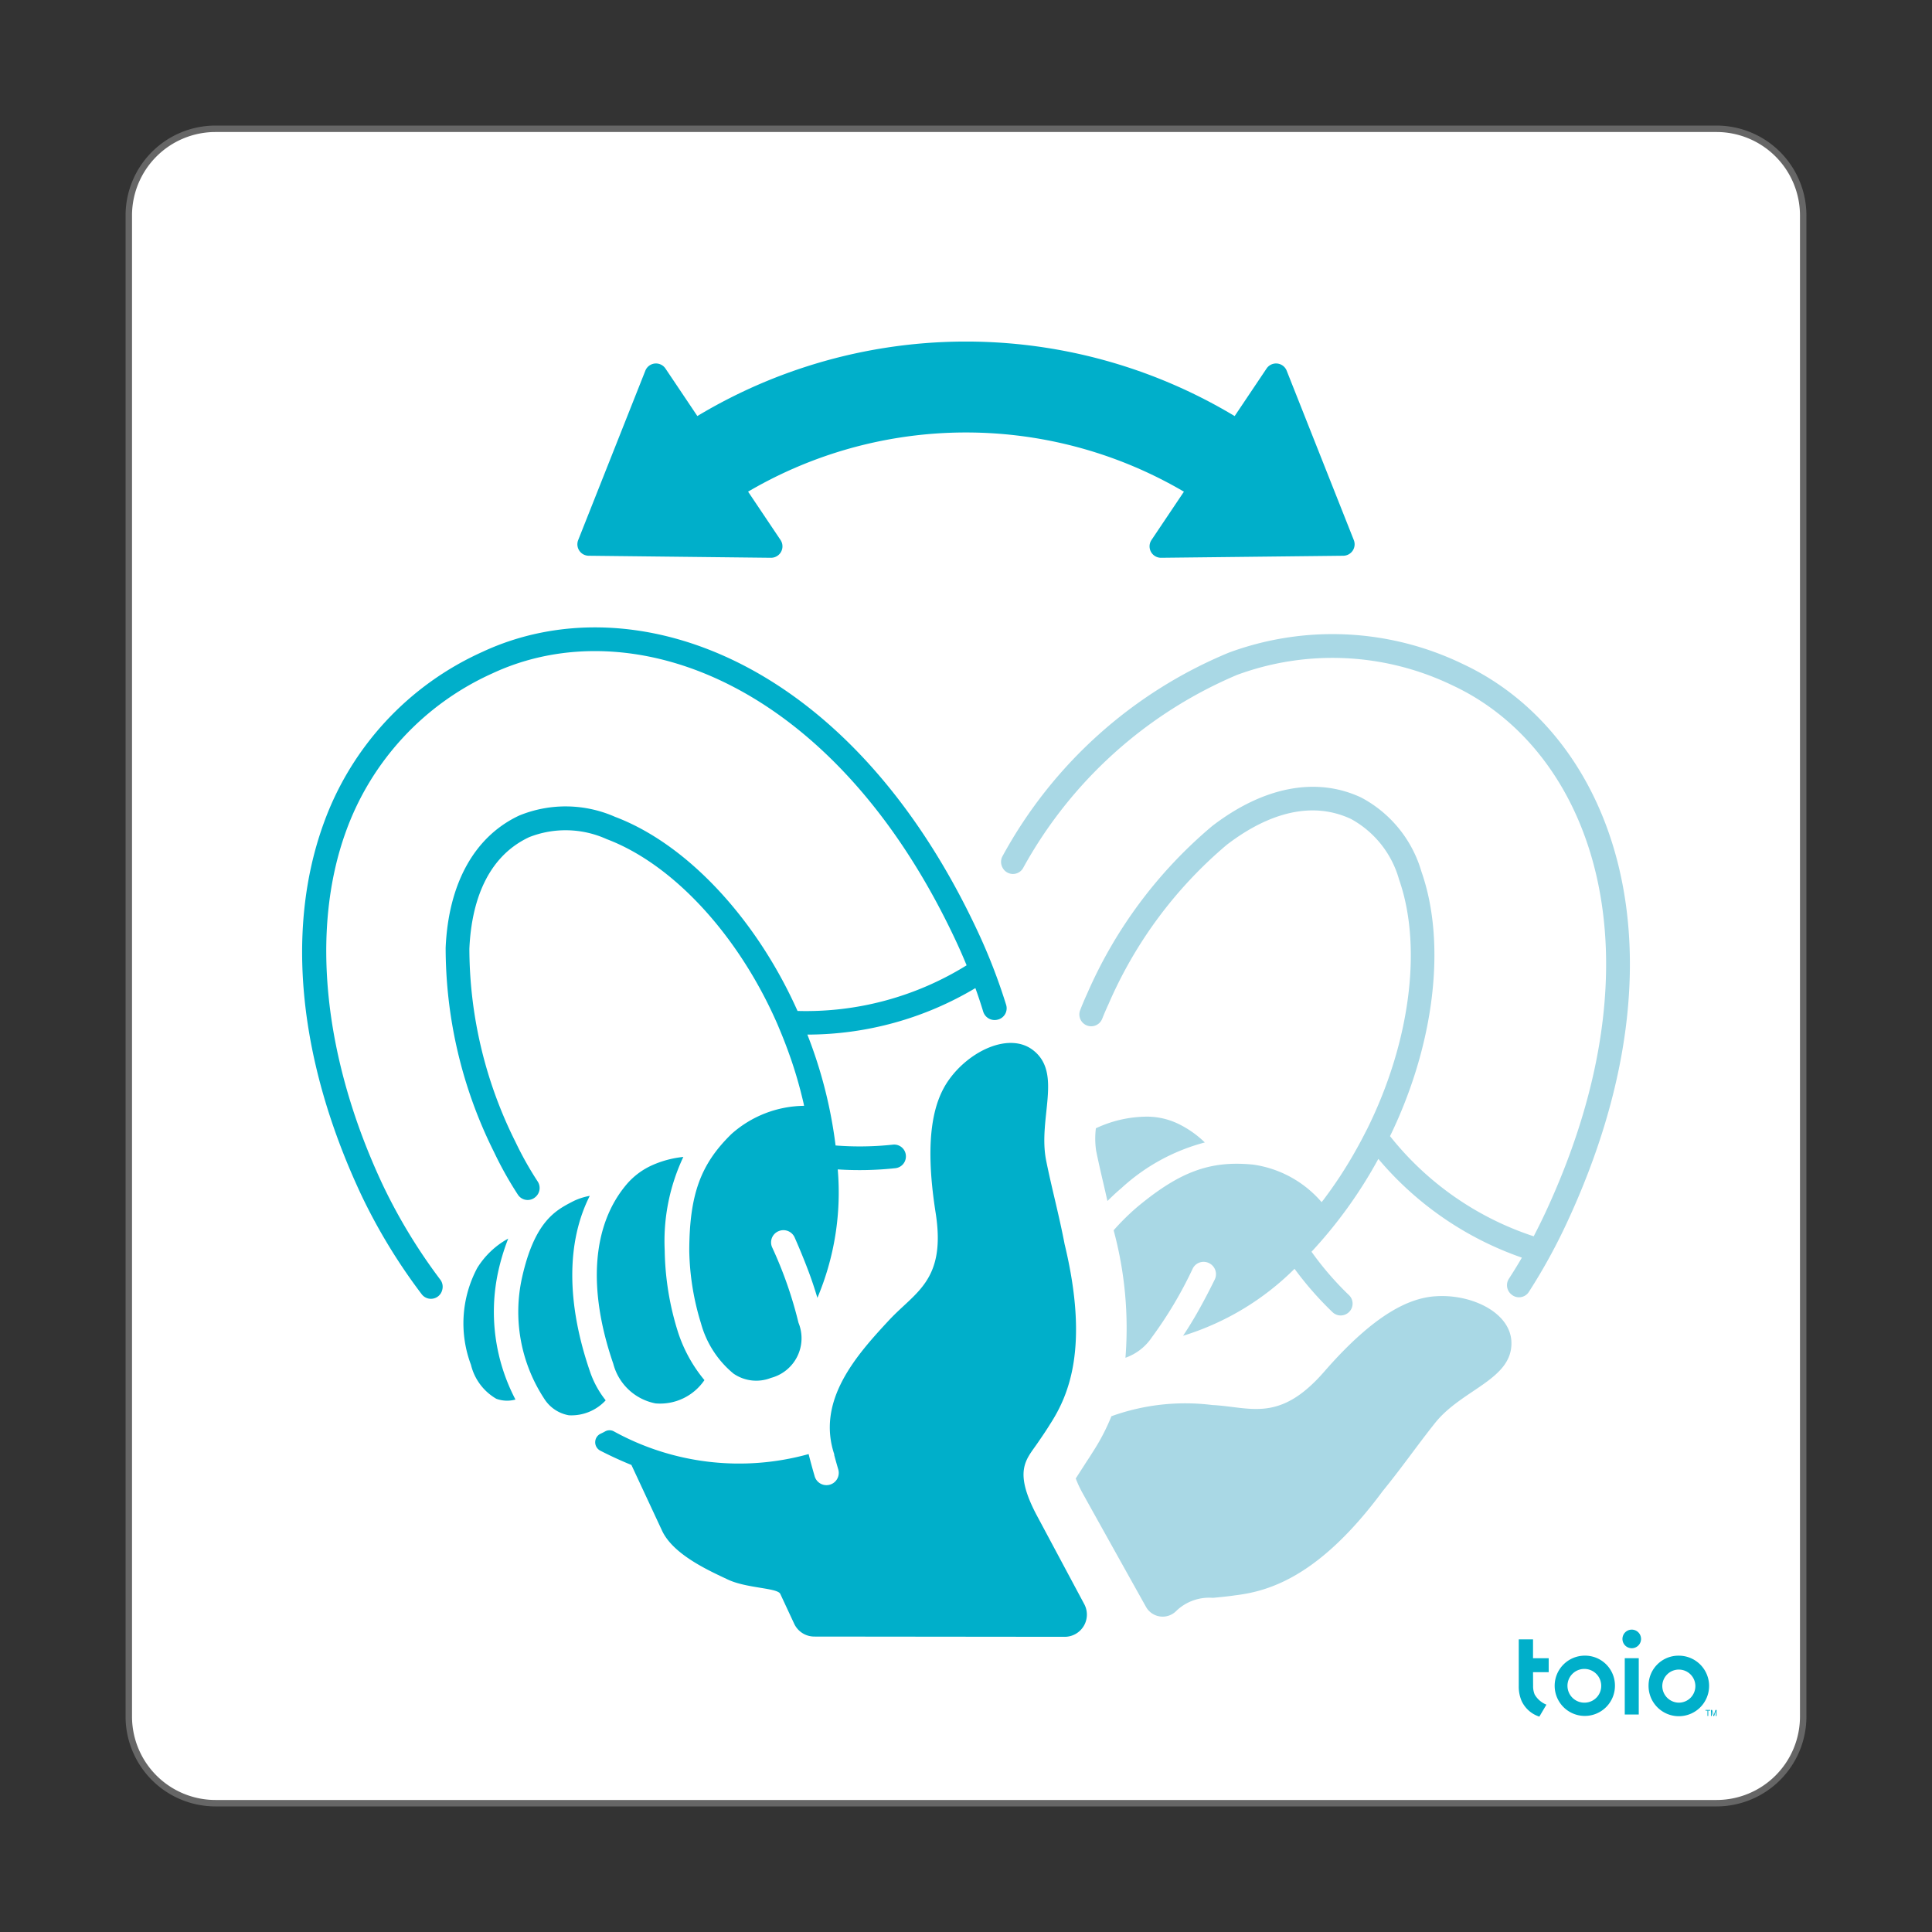 <svg xmlns="http://www.w3.org/2000/svg" viewBox="0 0 75 75"><rect x="0" y="0" width="75" height="75" fill="#333333" stroke="none"/><defs><style>.cls-1{fill:none;}.cls-2{fill:#fff;}.cls-3{fill:#666;}.cls-4{fill:#00afca;}.cls-5{fill:#a9d8e5;}</style></defs><title>アセット 3202</title><g id="レイヤー_2" data-name="レイヤー 2"><g id="レイヤー_2-2" data-name="レイヤー 2"><g id="ARC"><path class="cls-1" d="M8.362,0H66.639A8.361,8.361,0,0,1,75,8.361V66.638A8.362,8.362,0,0,1,66.638,75H8.362A8.362,8.362,0,0,1,0,66.638V8.362A8.362,8.362,0,0,1,8.362,0Z"/><rect class="cls-2" x="5" y="5" width="65" height="65" rx="3.362"/><path class="cls-3" d="M66.638,70.125H8.362A3.491,3.491,0,0,1,4.875,66.638V8.361A3.49,3.49,0,0,1,8.362,4.875H66.638A3.49,3.49,0,0,1,70.125,8.361V66.638A3.491,3.491,0,0,1,66.638,70.125Zm-58.275-65A3.241,3.241,0,0,0,5.125,8.361V66.638A3.241,3.241,0,0,0,8.362,69.875H66.638a3.241,3.241,0,0,0,3.237-3.237V8.361A3.241,3.241,0,0,0,66.638,5.125Z"/></g><path class="cls-4" d="M19.331,49.405a8.554,8.554,0,0,1,.398-1.323,3.244,3.244,0,0,0-1.202,1.14,4.57,4.57,0,0,0-.244,3.76,2.088,2.088,0,0,0,.983,1.318,1.214,1.214,0,0,0,.744.03A7.341,7.341,0,0,1,19.331,49.405Zm4.182,4.956a3.698,3.698,0,0,1-.608-1.112c-.92-2.672-.914-5.042-.01-6.826a2.451,2.451,0,0,0-.588.183c-.027.013-.054.026-.081.04-.658.341-1.476.766-1.964,2.965a6.141,6.141,0,0,0,.86,4.679,1.422,1.422,0,0,0,.961.651A1.811,1.811,0,0,0,23.512,54.361ZM25.804,48.544a7.655,7.655,0,0,1,.723-3.632,3.939,3.939,0,0,0-1.228.33,2.814,2.814,0,0,0-.961.719c-1.349,1.577-1.538,4.055-.531,6.978a2.107,2.107,0,0,0,1.642,1.541,2.082,2.082,0,0,0,1.897-.904,5.626,5.626,0,0,1-1.037-1.898A11.014,11.014,0,0,1,25.804,48.544Zm14.294-7.781c-.912-.698-2.445.015-3.255,1.146-.558.778-.996,2.154-.522,5.169.413,2.627-.781,3.069-1.804,4.167C33.24,52.616,31.683,54.37,32.39,56.469l-.009.003c.078.293.163.58.164.584a.477.477,0,0,1-.91.283l-.005-.013-.007-.025-.003-.012-.016-.054-.001-.005c-.047-.162-.143-.501-.212-.783a10.081,10.081,0,0,1-7.564-.883.351.351,0,0,0-.33 0c-.051.029-.105.057-.161.083l-.007.003a.368.368,0,0,0-.029.663q.597.307,1.212.557l1.189,2.551c.435.932,1.823,1.552,2.555,1.897s1.923.318,2.034.556l.54,1.159a.862.862,0,0,0,.78.498l9.719.01a.862.862,0,0,0,.762-1.268c-.724-1.353-1.769-3.309-1.798-3.362-.981-1.808-.463-2.237-.022-2.881.168-.245.339-.491.501-.757l0.0.001c.708-1.101,1.522-2.958.559-6.964L41.33,48.31c-.217-1.144-.496-2.155-.717-3.25C40.281,43.417,41.265,41.656,40.098,40.763ZM14.875,46.032c-2.308-4.898-2.837-9.907-1.45-13.742a10.709,10.709,0,0,1,5.693-6.151c5.363-2.501,13.268.271,18,10.408.146.313.28.621.406.926a11.822,11.822,0,0,1-6.564,1.772c-1.614-3.611-4.319-6.493-7.083-7.535a4.751,4.751,0,0,0-3.716-.053l-.001 0c-1.736.81-2.752,2.633-2.86,5.135a17.747,17.747,0,0,0,1.876,7.926,14.076,14.076,0,0,0,.926,1.655.452.452,0,0,0,.685.094l.007-.006a.46.46,0,0,0,.08-.594A13.016,13.016,0,0,1,20.011,44.33a16.826,16.826,0,0,1-1.79-7.496c.065-1.515.522-3.497,2.328-4.339l.001-0a3.865,3.865,0,0,1,3.002.08c2.566.967,5.099,3.705,6.611,7.146.029.065.055.13.082.195q.12.283.23.569l.021.055q.111.291.212.584l.008.023q.106.31.199.622l.008.028c.051.17.097.34.143.51.029.112.057.224.084.335q.02.081.039.162c.01.042.016.082.025.124a4.302,4.302,0,0,0-2.818,1.093c-1.202,1.171-1.631,2.356-1.639,4.528a10.07,10.07,0,0,0,.454,2.819,3.846,3.846,0,0,0,1.263,1.955,1.557,1.557,0,0,0,1.455.167A1.592,1.592,0,0,0,30.996,51.345,15.79,15.79,0,0,0,29.973,48.419a.471.471,0,0,1,.237-.619l.01-.004a.476.476,0,0,1,.629.244c.171.388.316.74.446,1.074.036.094.072.187.106.278.043.115.083.229.122.341.076.221.145.437.208.65a10.512,10.512,0,0,0,.79-4.987,12.989,12.989,0,0,0,2.236-.047.457.457,0,0,0,.41-.455l-0-.009a.455.455,0,0,0-.505-.45,11.985,11.985,0,0,1-2.225.032,17.805,17.805,0,0,0-1.095-4.304,12.75,12.75,0,0,0,6.522-1.805c.111.305.211.609.304.913a.463.463,0,0,0,.532.318l.009-.002a.453.453,0,0,0,.349-.579,22.359,22.359,0,0,0-1.103-2.849c-4.988-10.686-13.447-13.549-19.225-10.854a11.612,11.612,0,0,0-6.17,6.673c-1.491,4.123-.965,9.255,1.483,14.448a22.137,22.137,0,0,0,2.326,3.814.451.451,0,0,0,.8-.172l.003-.012a.455.455,0,0,0-.076-.375A21.435,21.435,0,0,1,14.875,46.032Z"/><path class="cls-5" d="M56.779,25.773a11.612,11.612,0,0,0-9.078-.437,17.716,17.716,0,0,0-8.776,7.887.46.46,0,0,0-.009.453l.005.01a.454.454,0,0,0,.788.025,17.077,17.077,0,0,1,8.309-7.51,10.709,10.709,0,0,1,8.371.407c5.363,2.501,8.321,10.339,3.597,20.479-.146.313-.296.613-.448.906A11.822,11.822,0,0,1,53.961,44.105c1.729-3.558,2.198-7.483,1.219-10.269a4.751,4.751,0,0,0-2.348-2.881l-.001-0c-1.736-.81-3.786-.415-5.772,1.11a17.748,17.748,0,0,0-4.866,6.532c-.092.198-.179.406-.262.62a.458.458,0,0,0,.146.525h0a.459.459,0,0,0,.71-.193c.078-.195.158-.382.242-.562a16.827,16.827,0,0,1,4.592-6.19c1.202-.924,3.015-1.848,4.821-1.006l.001 0a3.865,3.865,0,0,1,1.868,2.351c.909,2.587.44,6.288-1.224,9.657-.031.064-.065.125-.097.189q-.139.274-.288.542l-.028.051q-.151.272-.311.538l-.013.021q-.17.28-.348.553l-.017.024c-.097.148-.198.293-.299.437q-.1.142-.203.28-.049.067-.099.134c-.026.034-.053.065-.079.099a4.302,4.302,0,0,0-2.648-1.456c-1.67-.168-2.853.265-4.522,1.655a9.176,9.176,0,0,0-.9.89l-.002.01a14.541,14.541,0,0,1,.457,4.942,2.047,2.047,0,0,0,1.027-.797,15.789,15.789,0,0,0,1.584-2.664.471.471,0,0,1,.627-.216l.01.005a.476.476,0,0,1,.217.638c-.187.38-.363.718-.536,1.032-.048.088-.097.176-.145.26-.061.107-.122.211-.183.312-.12.201-.241.392-.365.577a10.513,10.513,0,0,0,4.328-2.6,12.993,12.993,0,0,0,1.473,1.682.458.458,0,0,0,.613.022l.007-.006a.455.455,0,0,0,.02-.676,11.983,11.983,0,0,1-1.454-1.684,17.809,17.809,0,0,0,2.594-3.605A12.75,12.75,0,0,0,59.079,48.821c-.162.281-.331.553-.504.82a.463.463,0,0,0,.099.611l.007.006a.453.453,0,0,0,.668-.105,22.356,22.356,0,0,0,1.473-2.676C65.801,36.788,62.557,28.468,56.779,25.773ZM42.991,46.623c.191-.19.373-.359.533-.492a7.655,7.655,0,0,1,3.247-1.781,3.939,3.939,0,0,0-1.042-.729A2.814,2.814,0,0,0,44.561,43.348a4.703,4.703,0,0,0-2.019.452,3.261,3.261,0,0,0,.009.868c.095.468.201.921.313,1.401C42.906,46.251,42.948,46.438,42.991,46.623Zm12.712,3.699c-.955.073-2.29.622-4.295,2.923-1.747,2.005-2.853,1.374-4.352,1.297a8.446,8.446,0,0,0-3.911.436,8.031,8.031,0,0,1-.71,1.368l-.004.006c-.082.132-.164.259-.244.379l-.427.663a4.363,4.363,0,0,0,.268.573c.109.199,1.598,2.872,2.458,4.409a.741.741,0,0,0,1.181.156,1.842,1.842,0,0,1,1.419-.504c.295-.029.594-.056.901-.103l-0.0.001c1.298-.165,3.244-.735,5.693-4.048l.002-.002c.737-.902,1.332-1.765,2.029-2.639,1.045-1.311,3.027-1.689,2.961-3.157C58.621,50.933,57.09,50.216,55.703,50.323Z"/><path class="cls-4" d="M29.926,21.653l-7.074-.079a.444.444,0,0,1-.407-.607l2.607-6.577a.444.444,0,0,1,.781-.084l4.467,6.656A.444.444,0,0,1,29.926,21.653Z"/><path class="cls-4" d="M27.696,19.964l-2.047-2.875a20.247,20.247,0,0,1,23.7,0l-2.047,2.875a16.719,16.719,0,0,0-19.606,0Z"/><path class="cls-4" d="M45.074,21.653l7.074-.079a.444.444,0,0,0,.407-.607L49.949,14.39a.444.444,0,0,0-.781-.084l-4.467,6.656A.444.444,0,0,0,45.074,21.653Z"/><path class="cls-4" d="M64.53,65.443a.642.642,0,1,1,.642.654.649.649,0,0,1-.642-.654m-.533,0a1.175,1.175,0,1,0,1.175-1.17,1.16,1.16,0,0,0-1.175,1.17"/><path class="cls-4" d="M61.517,66.097a.655.655,0,1,1,.642-.654.649.649,0,0,1-.642.654m0-1.825a1.17,1.17,0,1,0,1.175,1.17,1.16,1.16,0,0,0-1.175-1.17"/><path class="cls-4" d="M59.512,64.915h.608v-.543h-.608v-.732h-.554v1.832a1.412,1.412,0,0,0,.108.553,1.147,1.147,0,0,0,.691.614l.275-.465a.922.922,0,0,1-.456-.393.833.833,0,0,1-.061-.322c0-.057-.001-.178-.001-.178Z"/><path class="cls-4" d="M62.984,63.642a.361.361,0,0,0,.721,0,.361.361,0,1,0-.721,0"/><rect class="cls-4" x="63.073" y="64.371" width="0.543" height="2.186"/><polygon class="cls-4" points="66.284 66.407 66.207 66.407 66.207 66.38 66.39 66.38 66.39 66.407 66.314 66.407 66.314 66.613 66.284 66.613 66.284 66.407"/><polygon class="cls-4" points="66.513 66.613 66.45 66.424 66.45 66.613 66.419 66.613 66.419 66.38 66.462 66.38 66.528 66.578 66.596 66.38 66.638 66.38 66.638 66.613 66.607 66.613 66.607 66.424 66.544 66.613 66.513 66.613"/></g></g></svg>